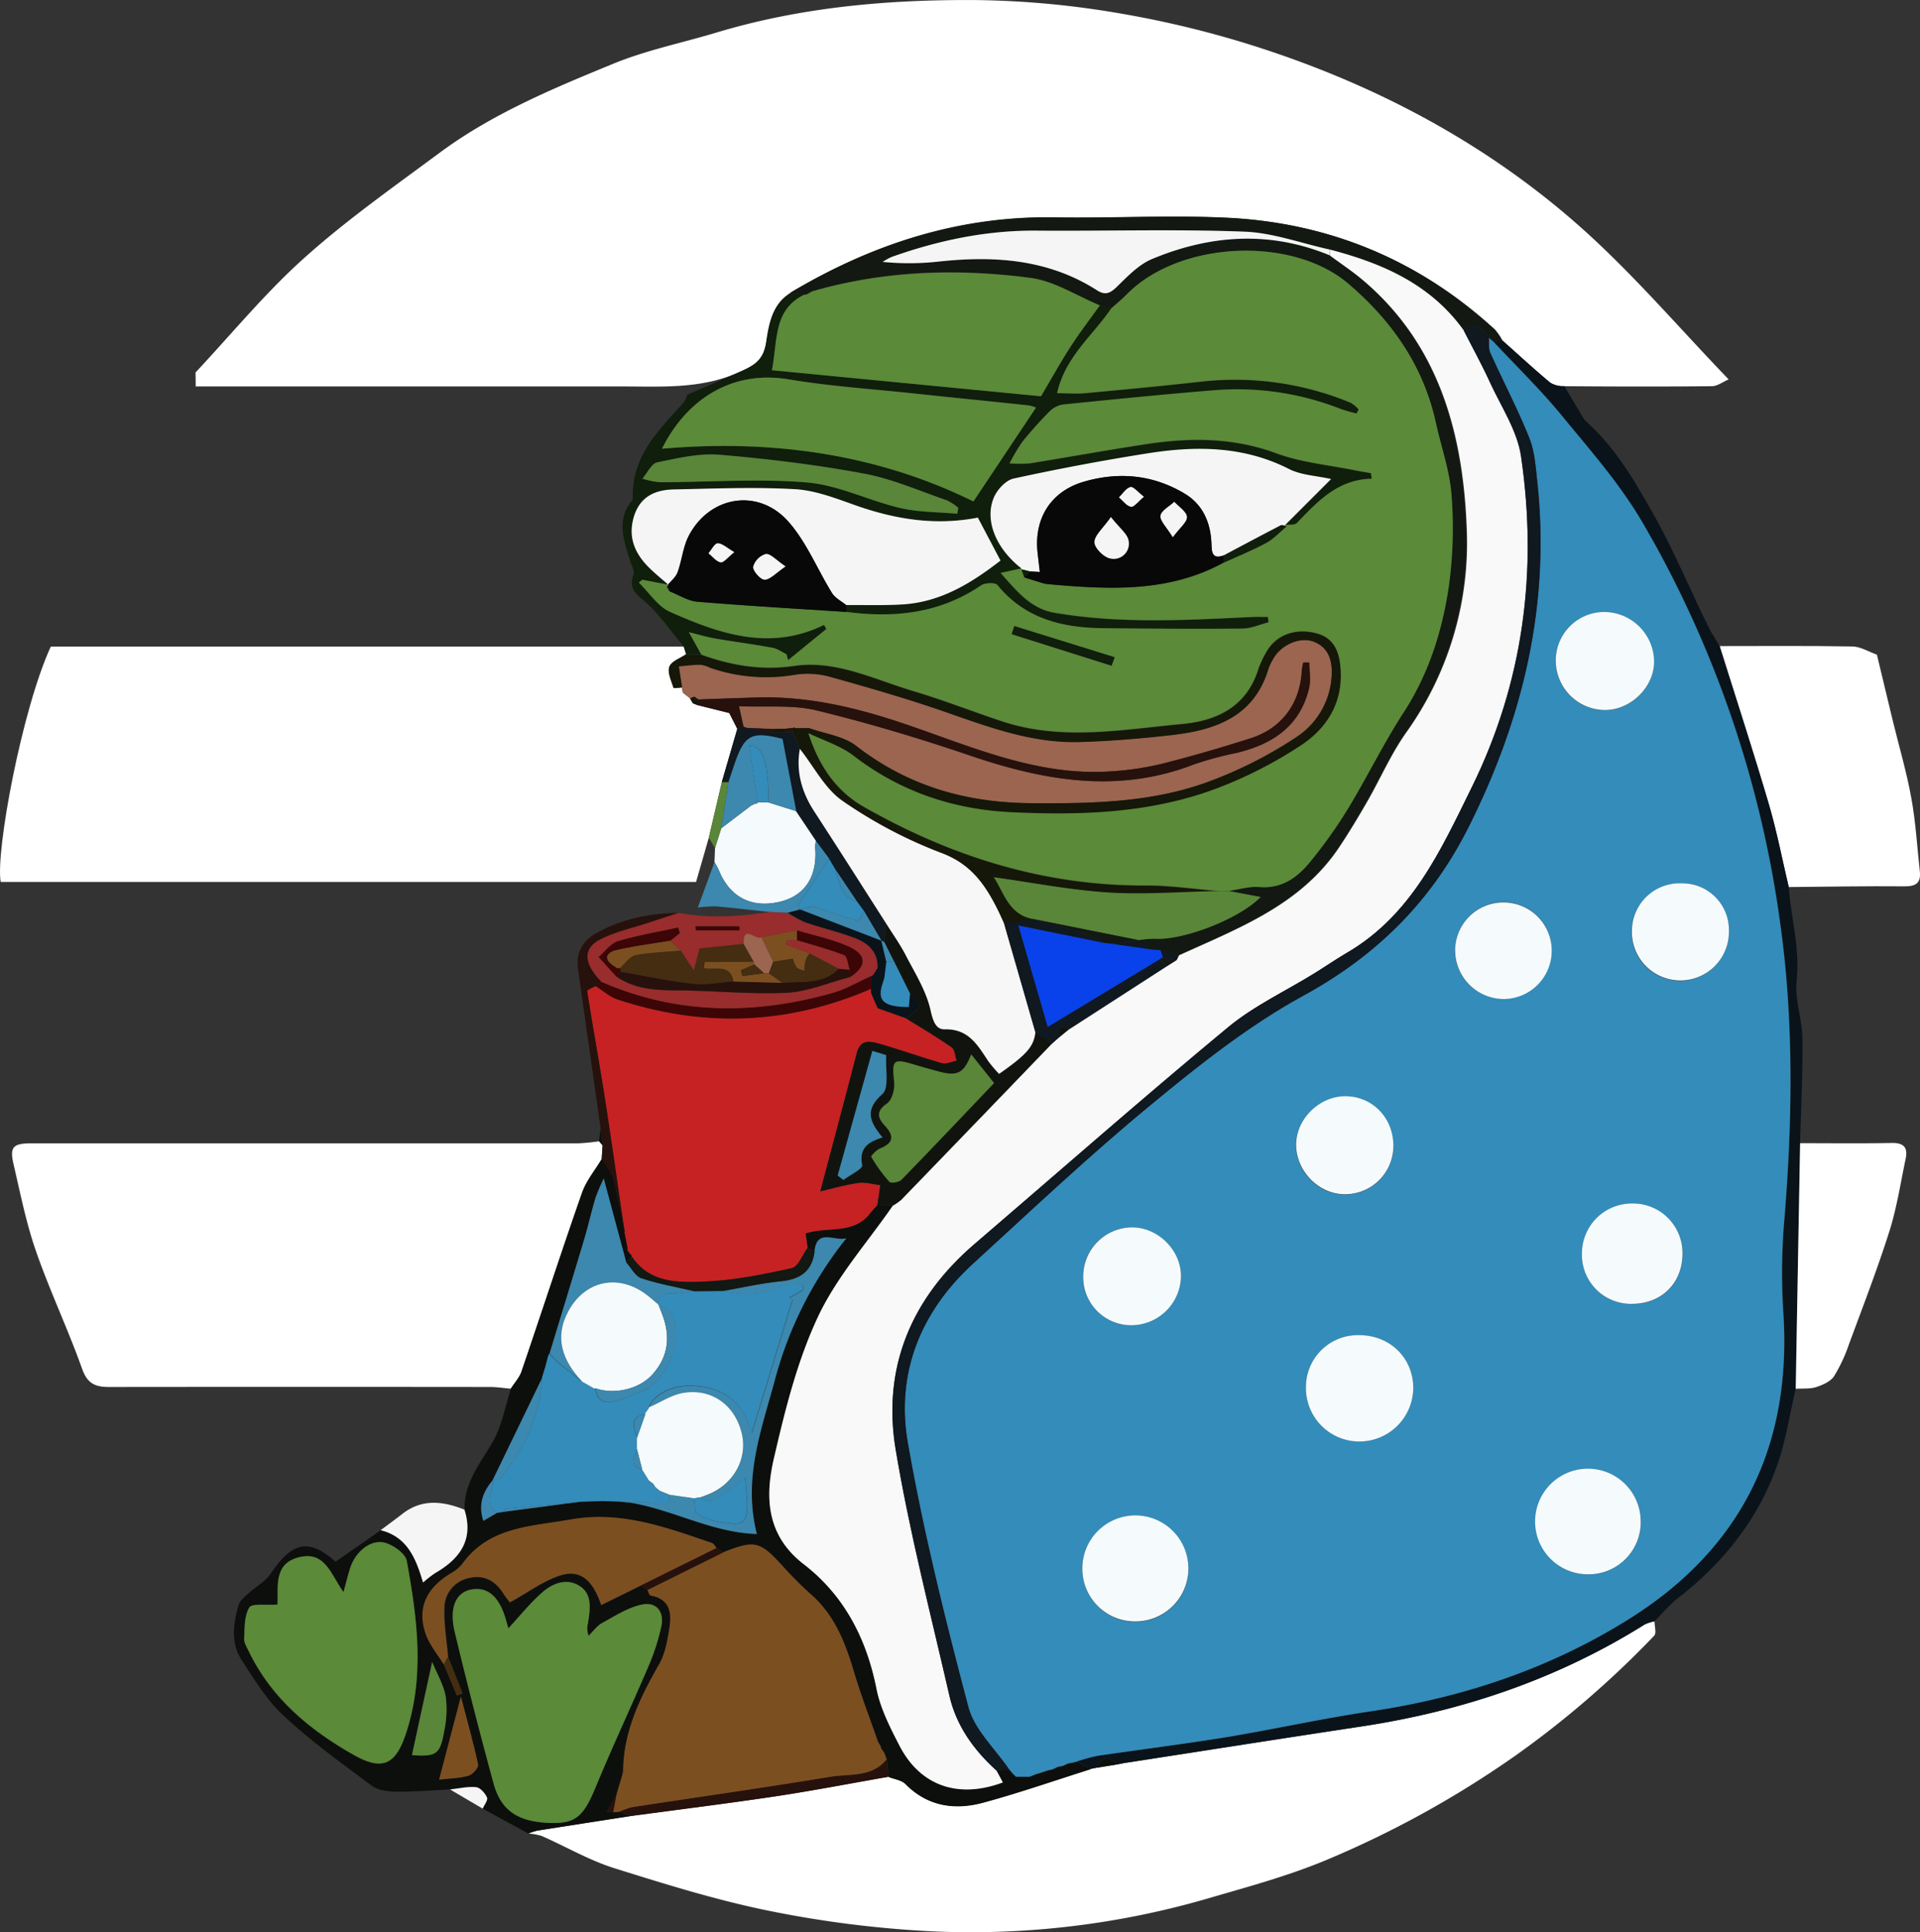<svg id="Camada_1" data-name="Camada 1" xmlns="http://www.w3.org/2000/svg" viewBox="0 0 543.18 546.74"><rect x="0" y="0" width="543.18" height="546.74" fill="#333333" stroke="none"/><defs><style>.cls-1{fill:#fff;}.cls-2{fill:#0d0f0c;}.cls-3{fill:#101e0c;}.cls-4{fill:#0a131a;}.cls-5{fill:#992c2c;}.cls-6{fill:#f5fbfc;}.cls-7{fill:#f5f5f5;}.cls-8{fill:#27110c;}.cls-9{fill:#3c88af;}.cls-10{fill:#598638;}.cls-11{fill:#131812;}.cls-12{fill:#9b6550;}.cls-13{fill:#151709;}.cls-14{fill:#101820;}.cls-15{fill:#338cba;}.cls-16{fill:#f9f9f9;}.cls-17{fill:#c62223;}.cls-18{fill:#7c4f21;}.cls-19{fill:#5b8a38;}.cls-20{fill:#11140e;}.cls-21{fill:#442d10;}.cls-22{fill:#070807;}.cls-23{fill:#3d0505;}.cls-24{fill:#0942ea;}.cls-25{fill:#f7f7f7;}</style></defs><g id="_6JzA7m.tif" data-name="6JzA7m.tif"><path class="cls-1" d="M380.93,238.78c10.18-10.86,19.68-22.48,30.72-32.37,12-10.77,25.31-20.14,38.3-29.77,14.95-11.08,32.08-18.2,49.12-25.2,9.38-3.86,19.51-5.91,29.27-8.85,24-7.22,48.76-9.37,73.63-9.18a255.53,255.53,0,0,1,40.92,3.85,282.25,282.25,0,0,1,40,9.93c33.07,10.84,63.46,27.1,89.53,50.17,15.07,13.34,28.23,28.85,42.24,43.38-1.58.67-3.17,1.91-4.76,1.92-13.92.15-27.85.11-41.77,0a6.85,6.85,0,0,1-4-1c-4.6-3.84-9-7.92-13.49-11.91a15.52,15.52,0,0,0-2.09-3.11c-21.51-19.72-47-30.26-76-31.61-16.1-.75-32.27.18-48.41-.09-27.19-.46-51.85,7.61-74.93,21.4-5.11,3.18-6,8.77-6.79,13.82-.8,5.32-3.46,6.71-8.07,8.71-10.71,4.64-21.65,3.86-32.67,3.87q-57.67,0-115.35,0h-5.35Z" transform="translate(-325.61 -133.39)"/><path class="cls-1" d="M526.14,370.42c-1.19,4.12-2.37,8.24-3.61,12.52H325.81c-1.52-8.43,6-48.87,14.17-66.6H519.07c.22.71.44,1.41.65,2.12-1.66,1.15-4.16,2-4.74,3.53s.56,4,1.16,5.93c.07.2,1.59,0,2.43-.07l.19,1.5,2.06,1.58v0l.81,1.43,1.3.52,9,2.24,2.26,4.46-4.35,15Q528,362.53,526.14,370.42Z" transform="translate(-325.61 -133.39)"/><path class="cls-1" d="M470.1,526.32c-2-.17-3.93-.48-5.9-.48q-53.88-.06-107.76,0c-3.88,0-6.09-.94-7.58-5.09-4-11.23-9.15-22.07-13.07-33.34-2.77-7.94-4.41-16.29-6.33-24.52-1.17-5-.19-6,5.14-6q77.32,0,154.66,0a57.72,57.72,0,0,0,5.84-.58l1,1.18c-.09,1.29-.17,2.57-.26,3.86-1.89,3.18-4.38,6.15-5.58,9.57-5.88,16.8-11.37,33.72-17.12,50.56C472.52,523.22,471.12,524.71,470.1,526.32Z" transform="translate(-325.61 -133.39)"/><path class="cls-1" d="M793.68,592.13c0,1.39.6,3.36-.09,4.08a271.84,271.84,0,0,1-39.87,34.36,283.21,283.21,0,0,1-52.27,28.85c-10.69,4.53-22,7.62-33.21,10.87a239.83,239.83,0,0,1-79.14,9.56A307.92,307.92,0,0,1,544,674.22c-15.08-3-29.89-7.62-44.6-12.23-7.1-2.23-13.68-6.1-20.54-9.12a16.08,16.08,0,0,0-3.79-.68,16.28,16.28,0,0,1,2.5-.83q13.23-2.1,26.48-4.13c13.58-1.83,27.19-3.5,40.74-5.54,10.75-1.62,21.44-3.69,32.15-5.56,1.61.65,3.63.88,4.76,2,6.31,6.36,14,7.44,22,5.26,10.26-2.79,20.32-6.3,30.47-9.5l1.66-.33,6.17-1,1.82-.36,1-.14c21.94-3.39,43.88-6.84,65.83-10.16,28.65-4.33,55.56-13.42,80.21-28.86A11.85,11.85,0,0,1,793.68,592.13Z" transform="translate(-325.61 -133.39)"/><path class="cls-2" d="M504.08,647.23q-13.24,2.06-26.48,4.13a16.28,16.28,0,0,0-2.5.83l-12.94-7.05c.47-1.06,1.55-2.42,1.23-3.15-.55-1.23-1.92-2.8-3.07-2.92-2.42-.24-4.92.38-7.39.64-5,.24-10.08.68-15.12.62-2.36,0-5.21-.34-7-1.67-8.49-6.29-17.12-12.53-24.85-19.7-4.84-4.49-8.49-10.41-12.1-16.05-3-4.76-2.27-10.22-.73-15.4.37-1.25,1.69-2.29,2.73-3.25,2.08-1.91,4.8-3.34,6.31-5.59,6.19-9.22,10.94-10,18.36-3.39l12.8-8.92c7.52,1.87,10,8,12,14.81a31.26,31.26,0,0,1,3.45-2.69c7-4.05,10.95-9.45,8.26-17.94-.22-7.63,4.47-13.09,8-19.25,2.56-4.5,3.48-9.94,5.13-15,1-1.61,2.42-3.1,3-4.87,5.75-16.84,11.24-33.76,17.12-50.56,1.2-3.42,3.69-6.39,5.58-9.57,1.08,1.81,2.62,3.49,3.16,5.45,1.34,4.8,2.22,9.72,3.29,14.59a.6.6,0,0,1,0,.63l.84,4.44a1.89,1.89,0,0,1,0,.75l1,1.24a.38.38,0,0,1,.18.51l-1.6,1.65-6.37-23.73a56.28,56.28,0,0,0-2.35,5.54c-1.13,3.82-2,7.72-3.14,11.54-3.23,10.81-6.54,21.59-9.82,32.38l0,0-.34.82L480,520l-1,3.27.06-.08-14,29H465c-2.64,3.23-4.19,6.69-2.65,11.53l3.83-2.25,1.95-.31L490,558.25l6.1-.19,4.9.16,2,.21c12.45,1.79,23.78,8.63,36.69,9-4.06-16,1.52-30,5.27-44.21a108.75,108.75,0,0,1,20.09-39.51c-3.31.92-8.4-2.89-9,3.72l-1.92-1c-.18-1.26-.35-2.52-.57-4.06,6.16-2.07,13.83.47,18.44-5.95l1.89-2.12h0l4.31.19c-7.21,10.45-15.93,20.21-21.23,31.55-5.84,12.49-9.25,26.27-12.38,39.8-2.56,11-2.23,21.87,8.42,30.1,11.44,8.84,17.8,21,20.62,35.33,1.11,5.57,3.86,10.94,6.51,16.07,5.87,11.34,16.64,15.07,29.23,10.37-.61-1.15-1.21-2.26-1.81-3.37l3.62-.23.83,1,1.12,1.07,3.82,0,2.08-.83.14,0,2.81-.93,1.51-.36,1.45-.68,1.46-.3,1.58-.72.17,0a6.08,6.08,0,0,0,.95-.16l1.23-.33,3.94,2.1c-10.15,3.2-20.21,6.71-30.47,9.5-8.06,2.18-15.71,1.1-22-5.26-1.13-1.14-3.15-1.37-4.76-2-.18-1.65-.35-3.29-.53-4.93-.2-.57-.4-1.13-.61-1.7l-.87-1.28a.94.94,0,0,1-.17-.65l-.81-1.34c-2.33-6.71-4.89-13.35-6.91-20.14-2.41-8.07-5.41-15.65-11.9-21.43a106.47,106.47,0,0,1-8.1-8.08c-6.47-7.12-7.84-7.5-16.72-4l-2-1.18c-.43-.5-.76-1.26-1.28-1.44-13-4.42-25.79-9.23-40.13-6.65-11.18,2-22.85,2-30.47,12.45a10.08,10.08,0,0,1-3,2.58c-6.8,4-10.11,9.6-7.41,17.39,1.06,3.08,3.35,5.73,5.08,8.57l3.68,8.8,1.63-.59-4.08-10.31c-.39-4.61-1.2-9.23-1.05-13.83a8.65,8.65,0,0,1,7.11-8.55c4.22-.95,7.39.91,9.64,4.51a28.36,28.36,0,0,0,1.79,2.41c5.09-2.79,9.45-6.11,14.37-7.66,6.56-2.06,9.63,3,11.47,8.42L506.94,582l1.83,1.29c.3.56.52,1.53.9,1.6,5.29.91,6,4.71,5.36,8.93-.56,3.55-1.17,7.35-2.89,10.4-5.34,9.41-10.06,18.91-10.23,30-.1.09-.3.19-.3.27a3.55,3.55,0,0,0,.19.71c-.59,2-1.19,4-1.78,6q-1.39,2.43-2.77,4.86l1.82.12,1.77-.14Zm-34.66-53.09c0-.1-.3-1.13-.58-2.15-1.86-6.8-5.19-9.76-9.94-8.85-4.29.83-6.27,5.16-4.63,12q5.16,21.52,11,42.9c2.12,7.78,7.1,10.91,16.2,11.14,7.09.19,9.3-2,12.68-10.15,4.81-11.63,10.17-23,15.12-34.62a60.69,60.69,0,0,0,3.45-10.86c.89-4.06-1.29-7-5.36-6.19s-7.67,3.21-11.34,5.21c-1.5.81-2.58,2.38-3.86,3.61a5.54,5.54,0,0,1-.19-3.5c.55-3.79,1.51-8-2.27-10.49s-7.65-.89-10.6,1.69C475.54,587,472.59,590.73,469.42,594.14Zm-65.3-6.74c-3.33.26-7.19-.4-8,.84-1.46,2.36-1.32,5.81-1.48,8.82-.06,1.21.79,2.51,1.36,3.71,6.41,13.25,17.17,22.16,29.65,29.22,7.87,4.44,11.72,3,14.65-5.69,5.52-16.31,3.33-32.82.35-49.19-.36-2-3.49-4.26-5.8-5.05-4.08-1.39-8.74,2.24-10.27,7.2-.59,1.91-1.07,3.84-1.84,6.67-3.55-5.11-5.15-11.4-12-10C402.84,575.45,404.37,582.32,404.12,587.4Zm38,42.56c6.85.54,8-.12,9.12-6.74a28.57,28.57,0,0,0,.44-9.82c-.61-3.37-2.48-6.5-3.83-9.81C445.85,612.9,444,621.31,442.15,630Zm7.7,7c2.82-.33,5.66-.36,8.31-1.1,1.16-.32,2.89-2.28,2.71-3.14-1.28-6.07-3-12-4.86-19.24C453.77,622,451.87,629.21,449.85,636.92Z" transform="translate(-325.61 -133.39)"/><path class="cls-1" d="M856.6,318.63c1.47,6.14,2.94,12.3,4.43,18.44,1.8,7.43,4,14.79,5.33,22.29,1.24,6.77,1.61,13.7,2.38,20.56.36,3.22-1,4.28-4.28,4.26-10.93-.1-21.87.11-32.8.2-1.86-7.84-3.38-15.78-5.65-23.5-4.37-14.84-9.17-29.55-13.91-44.68,12.46,0,25-.12,37.6.11C852,316.35,854.3,317.82,856.6,318.63Z" transform="translate(-325.61 -133.39)"/><path class="cls-3" d="M534.3,238.86c4.61-2,7.27-3.39,8.07-8.71.76-5.05,1.68-10.64,6.79-13.82l3.94.46c-8.71,4.24-7.48,12.61-9.12,21.36l76.14,7.36c3.15-5.32,5.59-9.75,8.34-14,2.6-4,5.52-7.83,8.31-11.73l3.22,1c-5.2,7.66-13,13.69-15.26,23.92,3,0,5.47.19,7.9,0,11-1,22.1-2.07,33.13-3.3a85.45,85.45,0,0,1,42,6,9.56,9.56,0,0,1,2.27,1.9l-.57,1.14a43.35,43.35,0,0,1-4.4-1.23,80,80,0,0,0-35.68-5.33c-14.36,1.17-28.71,2.6-43.05,4.06a6.93,6.93,0,0,0-3.81,2,112.3,112.3,0,0,0-7.64,8.53,53.26,53.26,0,0,0-3.63,6.12,44.15,44.15,0,0,0,5.68,0c11-1.78,21.9-3.76,32.89-5.44,12.43-1.89,24.63-1.95,36.82,2.56,7.17,2.66,15.07,3.34,22.65,4.9,1.4.28,2.8.5,4.2.75l.22,1.57c-9.62.19-15.33,6.45-21.2,12.55-.62.64-2.16.39-3.28.55l13-13c-4.23-1-8.48-1.09-11.9-2.84-13-6.6-26.57-6.59-40.36-4.37q-18.87,3-37.57,7.08c-2.19.47-4.63,3.13-5.57,5.36-2.74,6.48.67,14.51,7.8,20.06l-5.93,1.3c4.4,4.91,8.37,10.05,15.14,11.23C642.48,310,661.25,308.88,680,308c1.44-.07,2.88,0,4.32,0l.17,1.52c-2.48.62-5,1.75-7.43,1.77-13.14.12-26.28,0-39.42-.11-11.53-.12-22.07-2.68-29.86-12.22-.62-.77-3.51-.65-4.63.11-11.71,8-24.63,9.3-38.2,7.48l0-1.94c5.31,0,10.64.14,15.94-.18,10.71-.65,19.37-5.93,27.73-12.41l-6.37-12.14c-12,2.33-23.31.49-34.5-3.44-5.6-2-11.4-4.27-17.21-4.6-11.41-.66-22.89-.17-34.34.07-5.12.11-9.36,1.9-11.17,7.42-1.88,5.79,0,10.43,4,14.49,1.78,1.8,3.78,3.39,5.67,5.07l-7.36-1.42-1,.8c2.92,2.83,5.36,6.75,8.85,8.3,13.94,6.2,28.24,11.18,43.53,3.69l.69,1.13-10.83,8.83c-.15-.56-.31-1.12-.46-1.68-1.34-.63-2.62-1.58-4-1.83-5.37-1-10.79-1.69-16.17-2.61-2.21-.38-4.37-1-7.46-1.8C522,315,523,316.82,524,318.62l-4.31-.16c-.21-.71-.43-1.41-.65-2.12-3.23-3.91-6.19-8.08-9.77-11.64-2.55-2.53-6.21-4-4.44-8.72.38-1-.53-2.52-.91-3.77-1.77-5.85-4.13-11.71.61-17.33a.74.74,0,0,0,.12-.47c-.42-11.87,7.33-19.37,14.47-27.21a9.64,9.64,0,0,0,.91-2.1m98.65,3.62a9.1,9.1,0,0,0-2.17-.63c-11-1.18-22.11-2.28-33.16-3.45-11.53-1.23-23.14-2-34.55-3.9-16.31-2.75-29.09,5.81-35.93,19.62,31-2.72,60.9,1.49,88.11,14.92Zm-22.29,30,.31-1.68a14.7,14.7,0,0,0-3.18-2.1c-7.79-2.67-15.46-6.09-23.49-7.58-13.48-2.51-27.16-4.18-40.82-5.33-5.82-.49-11.89.94-17.7,2.15-1.64.35-2.8,3-4.18,4.61a24.23,24.23,0,0,0,4.94,1c13.9,0,27.88-1.09,41.67.08,8.88.76,17.41,5.12,26.25,7.2C585.46,278.34,591,278.26,596.42,278.76Z" transform="translate(-325.61 -133.39)"/><path class="cls-4" d="M812.1,316.2c4.74,15.13,9.54,29.84,13.91,44.68,2.27,7.72,3.79,15.66,5.65,23.5.67,8.83,3.21,17.4,2.23,26.5-.57,5.33,1.57,10.9,1.63,16.38.12,9.86-.4,19.72-.65,29.59q-.61,34.75-1.24,69.51c-1.71,7.23-2.79,14.69-5.26,21.66-5.42,15.34-15.26,27.62-28.1,37.59-2.42,1.88-4.4,4.33-6.59,6.52a11.85,11.85,0,0,0-2.77.91c-24.65,15.44-51.56,24.53-80.21,28.86-22,3.32-43.89,6.77-65.83,10.16l-1,.14-1.82.36c-2.39-1.66-4.69-2.84-6.17,1l-1.66.33-3.94-2.09a47.4,47.4,0,0,1,5.73-1.59c12.32-1.83,24.7-3.35,37-5.37,13.6-2.24,27.09-5.25,40.72-7.29,25.8-3.87,50-12,72.24-25.73,32.26-20,46.64-49.19,44.21-87a173.67,173.67,0,0,1,.2-25.4c2.4-28.6,2.84-57.29-1.21-85.62a307.82,307.82,0,0,0-38.73-112.44c-6.39-10.92-15-20.62-23-30.46-6-7.3-12.82-13.92-19.27-20.84l2.5-.34c4.48,4,8.89,8.07,13.49,11.91a6.85,6.85,0,0,0,4,1" transform="translate(-325.61 -133.39)"/><path class="cls-4" d="M766.91,244.75c1.32,2.1,1.72,3.45,2.63,4.09,11.22,7.82,17.86,19.35,24.27,30.82,5.83,10.43,10.31,21.62,15.75,32.3" transform="translate(-325.61 -133.39)"/><path class="cls-1" d="M833.63,526.36q.61-34.75,1.24-69.51c8.63,0,17.26.11,25.88-.06,3.37-.07,4.65,1.2,4,4.4-1.46,6.88-2.5,13.91-4.62,20.59-3.42,10.79-7.52,21.37-11.45,32a44.34,44.34,0,0,1-4.24,9.06c-1,1.46-3.13,2.39-4.94,3S835.59,526.2,833.63,526.36Z" transform="translate(-325.61 -133.39)"/><path class="cls-5" d="M517.51,391.69c8.64,1.59,17.25,1.06,25.86-.26l5.14.22a32.14,32.14,0,0,0,4.9,2.69c4.67,1.6,9.53,2.72,14.13,4.49,3.69,1.41,6.56,3.92,6.35,8.49l-1.29,2.05a.88.88,0,0,0-.49.22c-3.62,1.62-7.1,3.71-10.87,4.78-22.22,6.3-44.19,6.23-65.67-3.2a1,1,0,0,0-.41-.6l-1.06-1.19c-3.38-4.31-3.23-7.89,1.37-10.23,4.2-2.15,9-3.17,13.5-4.67Zm-2.34,7.89c.92-.71,1.83-1.43,2.74-2.15-.16-.52-.33-1.05-.5-1.57-5.68,1.24-11.44,2.19-17,3.86-2.07.63-3.64,2.93-5.44,4.46l5,5.52c5,3.4,10.54,3.89,16.41,3.91,10.58,0,21.19,1.19,31.73.7,6.06-.29,12-2.91,18-4.48,4.78-3.06,4.78-6.32-.58-8.68-4.58-2-9.61-3-14.44-4.49L541,398.57c-1.52,1-5.24-3.79-5,1.9l-12.47,1.33L521.9,408l-3.74-5.68Zm19.67-3-.09-1.09H522.38l.08,1.09Z" transform="translate(-325.61 -133.39)"/><path class="cls-6" d="M527.74,377.35l.15-4,1.77-5.6,8.46-6.43,1.28-.6a.44.44,0,0,0,.62-.36l3,.08,7.87,2.48,5.57,8.31a9.25,9.25,0,0,0-.23,1.94c.71,8.34-3,13.89-10.42,15.48-7.85,1.69-13.88-1.59-16.89-9.17A18.1,18.1,0,0,0,527.74,377.35Z" transform="translate(-325.61 -133.39)"/><path class="cls-7" d="M457,560.54c2.69,8.49-1.26,13.89-8.26,17.94a31.26,31.26,0,0,0-3.45,2.69c-2-6.79-4.44-12.94-12-14.81,2.07-1.55,4.16-3.06,6.19-4.65C445.09,557.36,451,558.16,457,560.54Z" transform="translate(-325.61 -133.39)"/><path class="cls-8" d="M495.16,410.57a1,1,0,0,1,.41.6l-1.46,1.23c-.82.48-2.4,1.08-2.34,1.43,1.54,9.91,3.36,19.79,4.91,29.71,2,12.59,3.73,25.21,5.59,37.82-1.07-4.87-1.95-9.79-3.29-14.59-.54-2-2.08-3.64-3.16-5.45.09-1.29.17-2.57.26-3.86-.19-1.6-.37-3.21-.55-4.81q-3.21-22.56-6.41-45.12c-.63-4.49,1.22-7.83,5-10,7.22-4.09,15.11-5.72,23.35-5.84L509,394.48c-4.52,1.5-9.3,2.52-13.5,4.67-4.6,2.34-4.75,5.92-1.37,10.24C494.45,409.78,494.8,410.18,495.16,410.57Z" transform="translate(-325.61 -133.39)"/><path class="cls-9" d="M527.74,377.35a18.1,18.1,0,0,1,1.16,2.11c3,7.58,9,10.86,16.89,9.17,7.42-1.59,11.13-7.14,10.42-15.48a9.25,9.25,0,0,1,.23-1.94l3.78,5.07c-2.92,4.36-5.86,8.7-8.72,13.09-.18.29.19.93.3,1.41l-3.3.87-5.13-.22c-5.06-.54-10.11-1.12-15.17-1.59a42.09,42.09,0,0,0-5.17.33Z" transform="translate(-325.61 -133.39)"/><path class="cls-7" d="M452.93,639.71c2.47-.26,5-.88,7.39-.64,1.15.12,2.52,1.69,3.07,2.92.32.73-.76,2.09-1.23,3.15Z" transform="translate(-325.61 -133.39)"/><path class="cls-10" d="M529.66,367.74l-1.77,5.59c-.58-1-1.16-1.94-1.75-2.91l3.72-15.79,1.86,0Q530.68,361.2,529.66,367.74Z" transform="translate(-325.61 -133.39)"/><path class="cls-2" d="M495.53,452.65c.18,1.6.36,3.21.55,4.81l-1-1.18Z" transform="translate(-325.61 -133.39)"/><path class="cls-11" d="M750.61,229.74l-2.5.34-.33-.28-1-.86c-1.88-2.39-3.72-4.86-7.1-2.07-9.36-13.06-23-19-37.9-22.87-8.07-1.77-16.09-4.75-24.21-5.06-19.56-.75-39.17-.13-58.76-.29-14.15-.12-27.7,2.72-41,7.42a19,19,0,0,0-2.62,1.42,76.17,76.17,0,0,0,16.06-.11c15.71-1.68,30.88-.63,44.63,8.17,2.28,1.46,3.65.82,5.5-.94,3.1-2.94,6.25-6.33,10-7.92,16.52-6.89,33.38-8.08,50.3-1.05,3.18,2.37,6.52,4.57,9.53,7.14,21.75,18.52,28.25,44,29.2,70.59a92.27,92.27,0,0,1-17.16,57.29c-4.28,6.06-7.27,13-11,19.49-2.56,4.45-5.21,8.87-8.07,13.13-10.94,16.25-28.47,22.75-45.22,30.4l-5.16-1.44-2.05-.14-4-2.7a29.69,29.69,0,0,1,4.39-.38c8.15.53,24-5.69,30-11.82l-9-1.7c2.92-.4,5.88-1.33,8.75-1.1,6.43.53,10.82-2.79,14.43-7.24a134.14,134.14,0,0,0,10.65-15c5.42-8.93,10-18.4,15.69-27.15,7.06-10.87,10.85-22.85,12.74-35.34a119.79,119.79,0,0,0,.81-26.16c-.48-6.87-2.93-13.6-4.41-20.41-3.51-16.1-12.41-28.84-24.72-39.36-16.07-13.73-48-12.1-62.78,3-1.39,1.42-2.94,2.67-4.42,4l-3.22-1c-6.54-2.69-12.88-6.89-19.66-7.77-20.71-2.71-41.45-2.06-61.74,3.83l-1.33.75a2.32,2.32,0,0,1-.94.19l-3.94-.46c23.08-13.79,47.74-21.86,74.93-21.4,16.14.27,32.31-.66,48.41.09,29,1.35,54.51,11.89,76,31.61A15.52,15.52,0,0,1,750.61,229.74Z" transform="translate(-325.61 -133.39)"/><path class="cls-12" d="M518.76,329.35c-.07-.5-.13-1-.19-1.5l-.93-6c2.05-.17,4.09-.46,6.13-.46a9.34,9.34,0,0,1,2.84.89,48.41,48.41,0,0,0,23.56,2,23.65,23.65,0,0,1,9.81.4c11.34,3.16,22.68,6.43,33.79,10.32,12,4.19,23.87,8.52,36.71,8.27,8.95-.18,17.92-.94,26.82-2,12.26-1.41,23.12-5.23,27.17-18.74a14.49,14.49,0,0,1,1.28-2.7c2.16-3.95,7.47-6.39,11.39-5,4.25,1.55,5.38,5.21,5.23,9.27a22.16,22.16,0,0,1-10.13,17.9A121.26,121.26,0,0,1,668,354.41c-16.27,6.12-33.41,6.38-50.63,6.26-18.42-.13-34.87-4.83-49.56-16.24-3.57-2.77-8.8-3.4-13.26-5l-4,0a.34.34,0,0,0-.52-.08l-2,.22-4,.08-7.13-.32L536,339c-.35-1.55-.69-3.1-1.29-5.79,7.88.34,15.22-.45,22,1.2,14.63,3.56,29.12,7.91,43.38,12.76,20.92,7.12,41.74,10.84,63.23,2.55a93.69,93.69,0,0,1,12-3.26c10.2-2.41,18.07-7.48,20.67-18.32.56-2.3.08-4.85.08-7.29h-1.71a17.15,17.15,0,0,0-.41,2.21c-.48,9.27-5.6,16.38-14.44,19.21-8.38,2.68-16.85,5.15-25.38,7.29a82.34,82.34,0,0,1-14.18,2.08c-20.76,1.45-39.42-7-58.33-13.41-13.89-4.71-27.7-8-42.35-7.48q-7.92.25-15.85.55l-.14,0L522,330.5l-1.23.47v0Z" transform="translate(-325.61 -133.39)"/><path class="cls-13" d="M554.53,339.41c4.46,1.62,9.69,2.25,13.26,5,14.69,11.41,31.14,16.11,49.56,16.24,17.22.12,34.36-.14,50.63-6.26a121.26,121.26,0,0,0,24.26-12.29,22.16,22.16,0,0,0,10.13-17.9c.15-4.06-1-7.72-5.23-9.27-3.92-1.42-9.23,1-11.39,5a14.49,14.49,0,0,0-1.28,2.7c-4.05,13.51-14.91,17.33-27.17,18.74-8.9,1-17.87,1.78-26.82,2-12.84.25-24.75-4.08-36.71-8.27-11.11-3.89-22.45-7.16-33.79-10.32a23.65,23.65,0,0,0-9.81-.4,48.41,48.41,0,0,1-23.56-2,9.34,9.34,0,0,0-2.84-.89c-2,0-4.08.29-6.13.46l.93,6c-.84,0-2.36.27-2.43.07-.6-2-1.77-4.3-1.16-5.93s3.08-2.38,4.74-3.53l4.31.16c8.53,3.07,17,4.53,26.33,3.18,11.89-1.72,22.74,3.9,33.82,7.18,8.43,2.51,16.63,5.76,25,8.52,16.86,5.58,33.94,2.3,50.88.74,9.82-.9,18.3-4.92,21.57-15.59a27,27,0,0,1,2.1-4.5c2.65-5,8.33-7.31,14.62-5.49,4.89,1.42,6.24,5.43,6.55,10.09.64,9.48-3.89,16.7-11.19,21.53a120.77,120.77,0,0,1-23.87,12.21c-18.69,7-38.36,7.67-58.05,6.73-16.45-.79-31.46-5.82-44.71-16-3.7-2.85-8.47-4.28-12.75-6.37,3,9.34,7.88,16.39,15.72,20.85,24.71,14.06,51,22.34,79.73,22.23,6.91,0,13.81,1,20.72,1.59-10.38.19-20.79,1-31.12.37-10.94-.7-21.8-2.84-32.55-4.33,2.87,4.34,4.22,10.69,11.25,11.84l-8.38,1.25c-.55-1.19-1.07-2.39-1.65-3.56-3.56-7.17-7.58-13.16-16-16.31A130.74,130.74,0,0,1,564,360c-5-3.45-8.13-9.72-12.1-14.73l-2-4.68c0-.42.05-.83.08-1.24a.35.35,0,0,1,.53.08Z" transform="translate(-325.61 -133.39)"/><path class="cls-8" d="M523.35,331.3q7.93-.29,15.85-.55c14.65-.48,28.46,2.77,42.35,7.48,18.91,6.41,37.57,14.86,58.33,13.41a82.34,82.34,0,0,0,14.18-2.08c8.53-2.14,17-4.61,25.38-7.29,8.84-2.83,14-9.94,14.44-19.21a17.15,17.15,0,0,1,.41-2.21H696c0,2.44.48,5-.08,7.29-2.6,10.84-10.47,15.91-20.67,18.32a93.69,93.69,0,0,0-12,3.26c-21.49,8.29-42.31,4.57-63.23-2.55-14.26-4.85-28.75-9.2-43.38-12.76-6.75-1.65-14.09-.86-22-1.2.6,2.69.94,4.24,1.28,5.79l-1.74.61-2.26-4.46-9-2.24C523.06,332.38,523.21,331.84,523.35,331.3Z" transform="translate(-325.61 -133.39)"/><path class="cls-14" d="M534.2,339.62l1.74-.61.94.34,7.11,1.22,4,0,1.85.06q1,2.34,2.05,4.68c-1.14,6.51.57,12.31,4.13,17.78,6.82,10.48,13.52,21,20.26,31.58l-.54,5.27c-.29-.14-.57-.29-.85-.45l.06.08-4.91-8.32-2-2.74-6.05-9h0l-1.87-3.12.06-.1-3.78-5.07-5.57-8.31c-1.27-6.72-2.55-13.43-3.87-20.44-8.85-2.23-10.78-1.24-13.71,7.49q-.79,2.35-1.57,4.71l-1.86,0Q532,347.13,534.2,339.62Z" transform="translate(-325.61 -133.39)"/><path class="cls-13" d="M518.76,329.35l2,1.58Z" transform="translate(-325.61 -133.39)"/><path class="cls-13" d="M520.81,331l1.23-.47v1.1a4.07,4.07,0,0,0-.42.8Z" transform="translate(-325.61 -133.39)"/><path class="cls-13" d="M523.35,331.3c-.14.54-.29,1.08-.43,1.62l-1.3-.52a4.07,4.07,0,0,1,.42-.8l1.17-.27Z" transform="translate(-325.61 -133.39)"/><path class="cls-8" d="M576.44,631.2c.18,1.64.35,3.28.53,4.93-10.71,1.87-21.4,3.94-32.15,5.56-13.55,2-27.16,3.71-40.74,5.54L500.84,646a21,21,0,0,1,3.71-1.31c18.63-2.86,37.3-5.48,55.89-8.57C565.92,635.24,572.23,636.42,576.44,631.2Z" transform="translate(-325.61 -133.39)"/><path class="cls-2" d="M635.88,633.58c1.48-3.86,3.78-2.68,6.17-1Z" transform="translate(-325.61 -133.39)"/><path class="cls-2" d="M643.87,632.2l1-.14Z" transform="translate(-325.61 -133.39)"/><path class="cls-15" d="M747.78,229.8l.33.28c6.45,6.92,13.27,13.54,19.27,20.84,8.08,9.84,16.66,19.54,23,30.46a307.82,307.82,0,0,1,38.73,112.44c4.05,28.33,3.61,57,1.21,85.62a173.67,173.67,0,0,0-.2,25.4c2.43,37.81-11.95,67-44.21,87-22.19,13.77-46.44,21.86-72.24,25.73-13.63,2-27.12,5-40.72,7.29-12.29,2-24.67,3.54-37,5.37a47.4,47.4,0,0,0-5.73,1.59l-1.23.32-.95.16-.17,0-1.58.72-1.46.3-1.45.68-1.51.36-2.81.93-.14,0-2.08.83-3.82,0L612,635.09l-.83-1c-4-5.86-9.85-11.22-11.57-17.68-6.54-24.71-12.74-49.59-17.13-74.75C579,522,586,504.58,600.87,490.94c16.55-15.15,32.88-30.58,50.17-44.84,13.67-11.27,27.81-22.51,43.27-31,20.87-11.4,36.28-26.74,46.86-47.86,15.49-30.93,23.11-63.24,19.33-97.87-.45-4.09-.73-8.4-2.25-12.14-3.3-8.15-7.41-16-11-24-.56-1.24-.31-2.85-.43-4.28ZM725.44,526c-.11-8.5-6.75-14.83-15.49-14.78A14.69,14.69,0,0,0,695.06,526a15.11,15.11,0,0,0,15.17,15.23A15.27,15.27,0,0,0,725.44,526Zm-93.63,51.23a15,15,0,1,0,14.85-14.93A15,15,0,0,0,631.81,577.18Zm158-13.22a14.89,14.89,0,1,0-14.89,14.84A14.74,14.74,0,0,0,789.78,564Zm-2.35-61.65c8.26,0,14.15-5.89,14.17-14.13a14,14,0,0,0-14.19-14.26,14.12,14.12,0,0,0-14.26,14.27A13.87,13.87,0,0,0,787.43,502.31Zm-127.71-7.79c.08-7.18-6.25-13.66-13.56-13.89A13.92,13.92,0,0,0,632,494.32a13.6,13.6,0,0,0,13.67,14A14.09,14.09,0,0,0,659.72,494.52Zm106-174a14,14,0,0,0,14.07,13.79c7.29-.14,13.72-6.6,13.71-13.75a14.21,14.21,0,0,0-14-14A13.73,13.73,0,0,0,765.75,320.48Zm-46,137.23c.06-8-5.87-14.12-13.6-14.14-7.29,0-13.82,6.36-13.91,13.57-.09,7.55,6.43,14.22,13.85,14.17A13.68,13.68,0,0,0,719.8,457.71Zm81.39-74.38a13.49,13.49,0,0,0-13.9,13.27,13.72,13.72,0,1,0,27.43.29A13.18,13.18,0,0,0,801.19,383.33Zm-63.92,18.81A13.68,13.68,0,1,0,751,388.62,13.79,13.79,0,0,0,737.27,402.14Z" transform="translate(-325.61 -133.39)"/><path class="cls-16" d="M701.81,204c14.89,3.87,28.54,9.81,37.9,22.87,2.48,4.88,5.13,9.69,7.41,14.66,3.18,6.92,7.76,13.72,8.82,21,4.75,32.52.66,64-14,93.74-8.76,17.8-17,36-35.16,46.65-3.15,1.84-6.16,3.92-9.26,5.84-8.2,5.07-17.14,9.23-24.49,15.31-24.19,20.05-47.79,40.81-71.64,61.26-18,15.4-26.23,35.07-22.37,58.24,3.9,23.4,9.89,46.45,15.18,69.61,1.95,8.5,6.88,15.37,13.31,21.18.6,1.11,1.2,2.22,1.81,3.37-12.59,4.7-23.36,1-29.23-10.37-2.65-5.13-5.4-10.5-6.51-16.07C570.76,597,564.4,584.79,553,576c-10.65-8.23-11-19.07-8.42-30.1,3.13-13.53,6.54-27.31,12.38-39.8,5.3-11.34,14-21.1,21.23-31.55a14.73,14.73,0,0,0,2.36-1.63q21.29-22,42.53-44.09l2-1.77,2.93-2.38,27.59-17.8,2.73-1.71.22-.21.59-1.24h0c16.75-7.65,34.28-14.15,45.22-30.4,2.86-4.26,5.51-8.68,8.07-13.13,3.72-6.47,6.71-13.43,11-19.49a92.27,92.27,0,0,0,17.16-57.29c-.95-26.58-7.45-52.07-29.2-70.59-3-2.57-6.35-4.77-9.53-7.14Z" transform="translate(-325.61 -133.39)"/><path class="cls-17" d="M502.27,481.36c-1.86-12.61-3.62-25.23-5.59-37.82-1.55-9.92-3.37-19.8-4.91-29.71-.06-.35,1.52-.95,2.34-1.43,2.06,1.29,4,3.06,6.21,3.8,24.25,8,48.17,7.15,71.68-3,0,.45.07.91.11,1.36l1.8,4.14,8,2.84c4.34,2.71,8.76,5.29,12.94,8.22.9.63,1,2.49,1.4,3.78-1.38.26-2.92,1-4.13.7-5.86-1.66-11.6-3.74-17.45-5.42-2.67-.76-5.62-1.6-6.7,2.61-3.25,12.64-6.64,25.24-10.3,39.06,3.77-.86,7.27-1.9,10.85-2.38,2-.27,4.08.4,6.13.64l-.82,5.58h0l-1.9,2.12c-4.61,6.42-12.28,3.88-18.44,5.95.22,1.54.39,2.8.57,4.06-1.49,2-2.67,5.37-4.51,5.78-8.17,1.8-16.49,3.47-24.82,3.8-7.38.3-15.42.42-20.43-7.08a.38.38,0,0,0-.18-.51l-1-1.24a2,2,0,0,0,0-.76l-.84-4.43A.6.6,0,0,0,502.27,481.36Z" transform="translate(-325.61 -133.39)"/><path class="cls-18" d="M576.44,631.2c-4.21,5.22-10.52,4-16,4.94-18.59,3.09-37.26,5.71-55.89,8.57a21,21,0,0,0-3.71,1.31l-1.77.14c.32-1.66.63-3.32.95-5,.59-2,1.19-4,1.78-6,0-.32.08-.65.11-1,.17-11.12,4.89-20.62,10.23-30,1.72-3,2.33-6.85,2.89-10.4.67-4.22-.07-8-5.36-8.93-.38-.07-.6-1-.89-1.6l21.57-10.69c8.88-3.48,10.25-3.1,16.72,4a106.47,106.47,0,0,0,8.1,8.08c6.49,5.78,9.49,13.36,11.9,21.43,2,6.79,4.58,13.43,6.91,20.14l.81,1.34a.94.94,0,0,0,.17.65l.87,1.28C576,630.07,576.24,630.63,576.44,631.2Z" transform="translate(-325.61 -133.39)"/><path class="cls-19" d="M469.42,594.14c3.17-3.41,6.12-7.16,9.66-10.24,2.95-2.58,7-4.07,10.6-1.69s2.82,6.7,2.27,10.49a5.54,5.54,0,0,0,.19,3.5c1.28-1.23,2.36-2.8,3.86-3.61,3.67-2,7.36-4.43,11.34-5.21s6.25,2.13,5.36,6.19a60.69,60.69,0,0,1-3.45,10.86c-4.95,11.58-10.31,23-15.12,34.62-3.38,8.2-5.59,10.34-12.68,10.15-9.1-.23-14.08-3.36-16.2-11.14q-5.83-21.36-11-42.9c-1.64-6.86.34-11.19,4.63-12,4.75-.91,8.08,2.05,9.94,8.85C469.12,593,469.39,594,469.42,594.14Z" transform="translate(-325.61 -133.39)"/><path class="cls-19" d="M404.12,587.4c.25-5.08-1.28-11.95,6.67-13.52,6.84-1.35,8.44,4.94,12,10,.77-2.83,1.25-4.76,1.84-6.67,1.53-5,6.19-8.59,10.27-7.2,2.31.79,5.44,3,5.8,5.05,3,16.37,5.17,32.88-.35,49.19-2.93,8.64-6.78,10.13-14.65,5.69-12.48-7.06-23.24-16-29.65-29.22-.57-1.2-1.42-2.5-1.36-3.71.16-3,0-6.46,1.48-8.82C396.93,587,400.79,587.66,404.12,587.4Z" transform="translate(-325.61 -133.39)"/><path class="cls-15" d="M468.11,561.16l-1.95.31c-3.75-2.67-.91-6.18-1.18-9.28h-.05c.9-.32,2.14-.36,2.64-1,6.55-8.19,10.74-17.37,11.4-28l-.06.08,1-3.27c.25-1,.5-1.91.74-2.87a1.24,1.24,0,0,0,.34-.82l0,0a22.69,22.69,0,0,0,2.09,2.28c2.31,1.91,4.69,3.74,7,5.61l0,0,3.53,2h.39c.66,4.58,3.67,4.29,6.92,3.26,2.16-.69,4.24-1.59,6.35-2.41,7.31-2.84,12-15.53,8.09-22.32-.61-1.08-2.34-1.51-3.55-2.24v0c0-3.4,2.39-3.09,4.7-3.15,1.82-.05,3.64-.4,5.46-.62l8-.07c5.2,1,10.27,1.6,15.38-1,2.06-1,4.81-.72,7.25-1l.27,1.62-4.06,2.37,1,.38q-5.77,18.9-11.56,37.79c-2.52-8.86-8-13-17-13.38-4.79-.21-10.72,2.22-12.11,6.13a1,1,0,0,1-.22.77l-.82,1.14.1,0c-4.73.88-3.28,3.94-2.39,6.8,0,1.05,0,2.09,0,3.13-.53,2.19-2.48,4.74,1.47,5.78l-.07,0c.65,1,1.3,2.08,1.94,3.12l-.07,0,1.34,1,.66,1,1.19,1,2.77,1.13c.07,2.42-.82,3-3.3,2.45-2.83-.56-5.82-.29-8.74-.39l-2-.21-4.9-.16-6.1.19c-7.19.66-14.39,1.32-21.58,2C468.32,560.29,468.22,560.85,468.11,561.16Z" transform="translate(-325.61 -133.39)"/><path class="cls-14" d="M607.51,634.35c-6.43-5.81-11.36-12.68-13.31-21.18C588.91,590,582.92,567,579,543.56c-3.86-23.17,4.4-42.84,22.37-58.24,23.85-20.45,47.45-41.21,71.64-61.26,7.35-6.08,16.29-10.24,24.49-15.31,3.1-1.92,6.11-4,9.26-5.84,18.2-10.68,26.4-28.85,35.16-46.65,14.66-29.76,18.75-61.22,14-93.74-1.06-7.27-5.64-14.07-8.82-21-2.28-5-4.93-9.78-7.41-14.66,3.38-2.79,5.22-.32,7.1,2.07l0,.07c.12,1.43-.13,3,.43,4.28,3.63,8,7.74,15.83,11,24,1.52,3.74,1.8,8.05,2.25,12.14,3.78,34.63-3.84,66.94-19.33,97.87-10.58,21.12-26,36.46-46.86,47.86-15.46,8.45-29.6,19.69-43.27,31-17.29,14.26-33.62,29.69-50.17,44.84C586,504.58,579,522,582.43,541.69c4.39,25.16,10.59,50,17.13,74.75,1.72,6.46,7.6,11.82,11.57,17.68Z" transform="translate(-325.61 -133.39)"/><path class="cls-18" d="M506.94,582l-11.26,5.52c-1.84-5.4-4.91-10.48-11.47-8.42-4.92,1.55-9.28,4.87-14.37,7.66a28.36,28.36,0,0,1-1.79-2.41c-2.25-3.6-5.42-5.46-9.64-4.51a8.65,8.65,0,0,0-7.11,8.55c-.15,4.6.66,9.22,1.05,13.83l-1.23,2.1c-1.73-2.84-4-5.49-5.08-8.57-2.7-7.79.61-13.4,7.41-17.39a10.08,10.08,0,0,0,3-2.58c7.62-10.47,19.29-10.45,30.47-12.45,14.34-2.58,27.13,2.23,40.13,6.65.52.18.85.94,1.27,1.44Z" transform="translate(-325.61 -133.39)"/><path class="cls-20" d="M573.84,474.31l.82-5.58c-2-.24-4.15-.91-6.13-.64-3.58.48-7.08,1.52-10.85,2.38,3.66-13.82,7.05-26.42,10.3-39.06,1.08-4.21,4-3.37,6.7-2.61,5.85,1.68,11.59,3.76,17.45,5.42,1.21.34,2.75-.44,4.13-.7-.44-1.29-.5-3.15-1.4-3.78-4.18-2.93-8.6-5.51-12.94-8.22,1.34-1.11,3.16-2,3.79-3.44.3-.68-1.7-2.36-2.66-3.59q-2.24-4.49-4.46-9-1.41-2.8-2.8-5.61l.54-5.27c1.88,3,4,5.93,5.6,9.09,2.61,5.07,5.79,10.11,7,15.55.66,3,1.48,5.42,4,5.35,6.69-.17,9.31,4.39,12.27,8.94a36,36,0,0,0,3.11,3.67c7.92-5.56,9.78-7.73,10.27-11.8l4.51,3.33q-21.25,22.05-42.53,44.09a14.73,14.73,0,0,1-2.36,1.63Zm26.53-42.57c-2.09,5.36-3.92,6.27-9.25,4.85-2.24-.6-4.48-1.23-6.7-1.89-6.19-1.86-6.51-1.42-5.84,4.93.2,2-.59,5-2,6-3.24,2.27-2.68,4.11-.55,6.4,2.65,2.85,2.3,4.84-1.41,6.34-1,.42-2.65,2.14-2.52,2.37a43.47,43.47,0,0,0,5.14,7.09c.45.48,2.72.1,3.41-.61,8.77-9,17.4-18.13,26.19-27.35Zm-25.09,23.49c-3.76-4.51-5.07-7.87,0-12.27,2-1.73.81-7.08,1.08-11l-3.91-1.2c-3.32,12-6.57,23.61-9.81,35.26l1.62,1.22c1.87-1.4,5.5-3.14,5.31-4.14C568.64,458.55,570.75,456.6,575.28,455.23Z" transform="translate(-325.61 -133.39)"/><path class="cls-9" d="M503,558.43c2.92.1,5.91-.17,8.74.39,2.48.5,3.37,0,3.3-2.45l7,1c.27,1.57,0,4,.92,4.53a18.56,18.56,0,0,0,7.4,2.3c2.36.21,5.91,1.41,6.49-2.5.43-2.92-.16-6-.35-10.14-2.13,1.6-3.37,2.89-4.88,3.58-2.41,1.1-4.31,4.7-7.7,1.91.76-.3,1.52-.58,2.27-.89,7.15-2.94,11-10.2,9.26-17.31-1.93-7.76-8.34-12.56-16.32-11.34-3.44.52-6.63,2.7-9.93,4.13,1.39-3.91,7.32-6.34,12.11-6.13,9,.39,14.5,4.52,17,13.38q5.78-18.9,11.56-37.79l-1-.38,4.06-2.37-.27-1.62c-2.44.29-5.19,0-7.25,1-5.11,2.56-10.18,2-15.38,1,5.49-1,11-2.22,16.48-2.77s8.85-2.82,9.52-8.46c.63-6.61,5.72-2.8,9-3.72A108.75,108.75,0,0,0,545,523.22c-3.75,14.18-9.33,28.17-5.27,44.21C526.78,567.06,515.45,560.22,503,558.43Z" transform="translate(-325.61 -133.39)"/><path class="cls-9" d="M522.05,498.74c-1.82.22-3.64.57-5.46.62-2.31.06-4.7-.25-4.7,3.15-1.14-.95-2.25-1.95-3.43-2.84-7.9-5.92-17.27-4-22,4.62-4.14,7.56-1.69,14.06,3.74,19.91-2.35-1.87-4.73-3.7-7-5.61a22.69,22.69,0,0,1-2.09-2.28c3.28-10.79,6.59-21.57,9.82-32.38,1.14-3.82,2-7.72,3.14-11.54a56.28,56.28,0,0,1,2.35-5.54l6.37,23.73c1.41,1.55,2.54,3.91,4.27,4.48C511.89,496.68,517,497.57,522.05,498.74Z" transform="translate(-325.61 -133.39)"/><path class="cls-10" d="M442.15,630c1.88-8.65,3.7-17.06,5.73-26.37,1.35,3.31,3.22,6.44,3.83,9.81a28.57,28.57,0,0,1-.44,9.82C450.13,629.84,449,630.5,442.15,630Z" transform="translate(-325.61 -133.39)"/><path class="cls-11" d="M522.05,498.74c-5-1.17-10.16-2.06-15-3.68-1.73-.57-2.86-2.93-4.27-4.48l1.6-1.65c5,7.5,13.05,7.38,20.43,7.08,8.33-.33,16.65-2,24.82-3.8,1.84-.41,3-3.78,4.51-5.78l1.92,1c-.67,5.64-4.06,7.91-9.52,8.46s-11,1.82-16.48,2.77Z" transform="translate(-325.61 -133.39)"/><path class="cls-18" d="M449.85,636.92c2-7.71,3.92-14.93,6.16-23.48,1.88,7.19,3.58,13.17,4.86,19.24.18.86-1.55,2.82-2.71,3.14C455.51,636.56,452.67,636.59,449.85,636.92Z" transform="translate(-325.61 -133.39)"/><path class="cls-8" d="M506.94,582l21.38-10.58,2,1.18-21.57,10.69Z" transform="translate(-325.61 -133.39)"/><path class="cls-9" d="M479,523.23c-.66,10.6-4.85,19.78-11.4,28-.5.63-1.74.67-2.64,1Z" transform="translate(-325.61 -133.39)"/><path class="cls-9" d="M468.11,561.16c.11-.31.21-.87.35-.89,7.19-.7,14.39-1.36,21.58-2Z" transform="translate(-325.61 -133.39)"/><path class="cls-9" d="M465,552.19c.27,3.1-2.57,6.61,1.18,9.28l-3.83,2.25C460.79,558.88,462.34,555.42,465,552.19Z" transform="translate(-325.61 -133.39)"/><path class="cls-21" d="M451.12,604.28l1.23-2.1,4.08,10.31-1.63.59Q453,608.67,451.12,604.28Z" transform="translate(-325.61 -133.39)"/><path class="cls-8" d="M500,641.18c-.32,1.66-.63,3.32-.95,5l-1.82-.12Q498.63,643.61,500,641.18Z" transform="translate(-325.61 -133.39)"/><path class="cls-8" d="M502.28,482l.84,4.43Z" transform="translate(-325.61 -133.39)"/><path class="cls-9" d="M496.14,558.06l4.9.16Z" transform="translate(-325.61 -133.39)"/><path class="cls-14" d="M616.9,636.2l2.08-.83Z" transform="translate(-325.61 -133.39)"/><path class="cls-14" d="M619.12,635.33l2.81-.93Z" transform="translate(-325.61 -133.39)"/><path class="cls-20" d="M572,476.42l1.9-2.12C573.23,475,572.6,475.71,572,476.42Z" transform="translate(-325.61 -133.39)"/><path class="cls-9" d="M480,520l-1,3.27Z" transform="translate(-325.61 -133.39)"/><path class="cls-9" d="M481,516.35a1.24,1.24,0,0,1-.34.82Z" transform="translate(-325.61 -133.39)"/><path class="cls-8" d="M574.79,627.57l-.81-1.34Z" transform="translate(-325.61 -133.39)"/><path class="cls-8" d="M575.83,629.5l-.87-1.28Z" transform="translate(-325.61 -133.39)"/><path class="cls-4" d="M628.1,632.3l.95-.16A6.08,6.08,0,0,1,628.1,632.3Z" transform="translate(-325.61 -133.39)"/><path class="cls-4" d="M626.35,633.06l1.58-.72Z" transform="translate(-325.61 -133.39)"/><path class="cls-14" d="M623.44,634l1.45-.68Z" transform="translate(-325.61 -133.39)"/><path class="cls-8" d="M501.91,634.21c0,.33-.07.66-.11,1a3.55,3.55,0,0,1-.19-.71C501.61,634.4,501.81,634.3,501.91,634.21Z" transform="translate(-325.61 -133.39)"/><path class="cls-14" d="M612,635.09l1.12,1.07Z" transform="translate(-325.61 -133.39)"/><path class="cls-11" d="M503.15,487.18l1,1.24Z" transform="translate(-325.61 -133.39)"/><path class="cls-19" d="M670.48,385.5c-6.91-.56-13.81-1.62-20.72-1.59-28.72.11-55-8.17-79.73-22.23-7.84-4.46-12.69-11.51-15.72-20.85,4.28,2.09,9.05,3.52,12.75,6.37,13.25,10.2,28.26,15.23,44.71,16,19.69.94,39.36.3,58.05-6.73a120.77,120.77,0,0,0,23.87-12.21c7.3-4.83,11.83-12,11.19-21.53-.31-4.66-1.66-8.67-6.55-10.09-6.29-1.82-12,.47-14.62,5.49a27,27,0,0,0-2.1,4.5c-3.27,10.67-11.75,14.69-21.57,15.59-16.94,1.56-34,4.84-50.88-.74-8.35-2.76-16.55-6-25-8.52-11.08-3.28-21.93-8.9-33.82-7.18-9.29,1.35-17.8-.11-26.33-3.18-1-1.8-2-3.61-3.53-6.35,3.09.76,5.25,1.42,7.46,1.8,5.38.92,10.8,1.62,16.17,2.61,1.4.25,2.68,1.2,4,1.83.15.56.31,1.12.46,1.68l10.83-8.83-.69-1.13c-15.29,7.49-29.59,2.51-43.53-3.69-3.49-1.55-5.93-5.47-8.85-8.3l1-.8,7.36,1.42a.45.45,0,0,1-.49.42l.81,1.43c2.6,1,5.15,2.69,7.81,2.92,14,1.16,28.08,2,42.13,2.89,13.57,1.82,26.49.48,38.2-7.48,1.12-.76,4-.88,4.63-.11,7.79,9.54,18.33,12.1,29.86,12.22,13.14.14,26.28.23,39.42.11,2.48,0,4.95-1.15,7.43-1.77l-.17-1.52c-1.44,0-2.88-.06-4.32,0-18.76.9-37.53,2-56.17-1.23-6.77-1.18-10.74-6.32-15.14-11.23l5.93-1.3,0,.26c.27.78.55,1.56.83,2.34l5.5,1.71,1,.17c17.07,1.52,34.09,2.57,49.92-6.12,4-1.85,8.16-3.51,12-5.62,2.12-1.16,3.83-3.09,5.73-4.67a.35.35,0,0,1-.4-.33c1.12-.16,2.66.09,3.28-.55,5.87-6.1,11.58-12.36,21.2-12.55l-.22-1.57c-1.4-.25-2.8-.47-4.2-.75-7.58-1.56-15.48-2.24-22.65-4.9-12.19-4.51-24.39-4.45-36.82-2.56-11,1.68-21.93,3.66-32.89,5.44a44.15,44.15,0,0,1-5.68,0,53.26,53.26,0,0,1,3.63-6.12,112.3,112.3,0,0,1,7.64-8.53,6.93,6.93,0,0,1,3.81-2c14.34-1.46,28.69-2.89,43.05-4.06A80,80,0,0,1,705,249.14a43.35,43.35,0,0,0,4.4,1.23l.57-1.14a9.56,9.56,0,0,0-2.27-1.9,85.45,85.45,0,0,0-42-6c-11,1.23-22.08,2.27-33.13,3.3-2.43.23-4.9,0-7.9,0,2.23-10.23,10.06-16.26,15.26-23.92,1.48-1.33,3-2.58,4.42-4,14.76-15.12,46.71-16.75,62.78-3,12.31,10.52,21.21,23.26,24.72,39.36,1.48,6.81,3.93,13.54,4.41,20.41a119.79,119.79,0,0,1-.81,26.16c-1.89,12.49-5.68,24.47-12.74,35.34-5.69,8.75-10.27,18.22-15.69,27.15a134.14,134.14,0,0,1-10.65,15c-3.61,4.45-8,7.77-14.43,7.24-2.87-.23-5.83.7-8.72,1.11Zm-30.4-63.76c.28-.79.56-1.58.85-2.38l-28.36-8.81c-.25.76-.49,1.51-.73,2.27Z" transform="translate(-325.61 -133.39)"/><path class="cls-19" d="M555.37,215.85c20.29-5.89,41-6.54,61.74-3.83,6.78.88,13.12,5.08,19.66,7.77-2.79,3.9-5.71,7.71-8.31,11.73-2.75,4.24-5.19,8.67-8.34,14L544,238.15c1.64-8.75.41-17.12,9.12-21.36a2.32,2.32,0,0,0,.94-.19Z" transform="translate(-325.61 -133.39)"/><path class="cls-19" d="M618.71,248.72,601,275.28c-27.21-13.43-57.1-17.64-88.11-14.92,6.84-13.81,19.62-22.37,35.93-19.62,11.41,1.92,23,2.67,34.55,3.9,11,1.17,22.11,2.27,33.16,3.45A9.1,9.1,0,0,1,618.71,248.72Z" transform="translate(-325.61 -133.39)"/><path class="cls-7" d="M514.7,298.86c-1.89-1.68-3.89-3.27-5.67-5.07-4-4.06-5.84-8.7-4-14.49,1.81-5.52,6.05-7.31,11.17-7.42,11.45-.24,22.93-.73,34.34-.07,5.81.33,11.61,2.62,17.21,4.6,11.19,3.93,22.49,5.77,34.5,3.44L608.66,292c-8.36,6.48-17,11.76-27.73,12.41-5.3.32-10.63.14-15.94.18-1.34-1.1-3.08-2-4-3.36-4.17-6.72-7.2-14.39-12.34-20.22-8.49-9.63-22.24-7.37-28.18,3.92-1.65,3.15-1.95,7-3.19,10.38-.51,1.38-1.88,2.45-2.85,3.67l-.27.31A.45.45,0,0,0,514.7,298.86Z" transform="translate(-325.61 -133.39)"/><path class="cls-7" d="M614.58,294.48l0-.26c-7.13-5.55-10.54-13.58-7.8-20.06.94-2.23,3.38-4.89,5.57-5.36q18.68-4.08,37.57-7.08c13.79-2.22,27.37-2.23,40.36,4.37,3.42,1.75,7.67,1.88,11.9,2.84l-13,13a.35.35,0,0,0,.4.33c-.55-.09-1.23-.45-1.62-.25-5.41,2.8-10.78,5.67-16.17,8.53-3.37,1.22-3.38-1-3.47-3.3-.24-6-2.42-11.12-7.69-14.24-9-5.37-18.84-6.23-28.79-3.19-9.12,2.79-13.76,10.46-12.7,20,.2,1.77.41,3.53.63,5.43l-2.75-.15Z" transform="translate(-325.61 -133.39)"/><path class="cls-22" d="M514.48,299c1-1.22,2.34-2.29,2.85-3.67,1.24-3.4,1.54-7.23,3.19-10.38,5.94-11.29,19.69-13.55,28.18-3.92,5.14,5.83,8.17,13.5,12.34,20.22.87,1.4,2.61,2.26,4,3.36l0,1.94c-14.05-.93-28.1-1.73-42.13-2.89-2.66-.23-5.21-1.91-7.81-2.92Zm33.38-5.31c-2.67-1.79-4.26-3.69-5.58-3.52a5.29,5.29,0,0,0-3.59,3.61c-.11,1.19,2.1,3.69,3.24,3.66C543.53,297.37,545.09,295.54,547.86,293.66Zm-14.5-4c-2.16-1.24-3.45-2.53-4.71-2.51-.88,0-1.74,1.82-2.61,2.82,1.15.92,2.21,2.36,3.47,2.57C530.38,292.64,531.53,291.06,533.36,289.62Z" transform="translate(-325.61 -133.39)"/><path class="cls-10" d="M596.42,278.76c-5.41-.5-11-.42-16.2-1.64-8.84-2.08-17.37-6.44-26.25-7.2-13.79-1.17-27.77-.09-41.67-.08a24.23,24.23,0,0,1-4.94-1c1.38-1.6,2.54-4.26,4.18-4.61,5.81-1.21,11.88-2.64,17.7-2.15,13.66,1.15,27.34,2.82,40.82,5.33,8,1.49,15.7,4.91,23.49,7.58a14.7,14.7,0,0,1,3.18,2.1Z" transform="translate(-325.61 -133.39)"/><path class="cls-21" d="M518.16,402.35,521.9,408l1.65-6.23L536,400.47l2.86,5.09H525c-.06.58-.11,1.15-.16,1.73,3.11.6,7.55-1.35,8.29,3.8-3.8.27-7.65,1.09-11.37.69-6.89-.76-13.69-2.24-20.53-3.42-.07-.36-.13-.71-.2-1.07,1.44-1.25,2.72-3.29,4.35-3.62C509.55,402.83,513.88,402.74,518.16,402.35Z" transform="translate(-325.61 -133.39)"/><path class="cls-23" d="M572,413.18c-23.51,10.17-47.43,11-71.68,3-2.24-.74-4.15-2.51-6.21-3.8l1.46-1.23c21.48,9.43,43.45,9.5,65.67,3.2,3.77-1.07,7.25-3.16,10.86-4.78C572.07,410.79,572,412,572,413.18Z" transform="translate(-325.61 -133.39)"/><path class="cls-8" d="M501.21,408.36c6.84,1.18,13.64,2.66,20.53,3.42,3.72.4,7.57-.42,11.37-.69l13.8.37c5.55-.46,11.48.59,16-4l3.05.28.15,2.08c-6,1.56-12,4.18-18,4.47-10.54.49-21.15-.67-31.73-.7-5.87,0-11.43-.51-16.41-3.91Z" transform="translate(-325.61 -133.39)"/><path class="cls-4" d="M572,413.18c0-1.19.07-2.39.1-3.59a.94.94,0,0,1,.5-.22l1.29-2.05c.21-4.57-2.66-7.08-6.35-8.49-4.6-1.77-9.46-2.89-14.13-4.49a32.14,32.14,0,0,1-4.9-2.69l3.29-.87.07-.11L575,399.55l-.06-.08c.47,2,.95,4,1.42,6l-.54,4.49-.76,2.47c-1.15,4.19.92,5.82,7.65,5.82.11-1.25.22-2.53.34-3.81,1,1.23,3,2.91,2.66,3.59-.63,1.43-2.45,2.33-3.79,3.44l-8-2.84-1.8-4.14C572.07,414.09,572,413.63,572,413.18Z" transform="translate(-325.61 -133.39)"/><path class="cls-18" d="M541,398.57l10.12-1.91c0,.92,0,1.85,0,2.78H548.2c-.1.41-.19.81-.29,1.22l6.74,2.48a6.54,6.54,0,0,0-1.38,5c-.78-.34-1.78-.48-2.31-1.06a7.64,7.64,0,0,1-1-2.43l-5.58.89Z" transform="translate(-325.61 -133.39)"/><path class="cls-23" d="M501.21,408.36,500,409.7l-5-5.52c1.8-1.53,3.37-3.83,5.44-4.46,5.55-1.67,11.31-2.62,17-3.86.17.52.34,1.05.5,1.57-.91.72-1.82,1.44-2.74,2.15-5.09.86-10.23,1.5-15.25,2.67-2.39.56-3.89,2.24-.83,4.33l1.13.77a7,7,0,0,0,.79-.06C501.08,407.65,501.14,408,501.21,408.36Z" transform="translate(-325.61 -133.39)"/><path class="cls-18" d="M501,407.29a7,7,0,0,1-.79.06l-1.13-.77c-3.06-2.09-1.56-3.77.83-4.33,5-1.17,10.16-1.81,15.25-2.67l3,2.77c-4.28.39-8.61.48-12.8,1.32C503.73,404,502.45,406,501,407.29Z" transform="translate(-325.61 -133.39)"/><path class="cls-23" d="M551.09,399.44c0-.93,0-1.86,0-2.78,4.83,1.45,9.86,2.46,14.44,4.49,5.36,2.36,5.36,5.62.58,8.69l-.15-2.08c-.49-1.42-.62-3.73-1.53-4.09C560.11,402,555.56,400.8,551.09,399.44Z" transform="translate(-325.61 -133.39)"/><path class="cls-12" d="M541,398.57l3.36,7-1.21,3.21-1.36,0L539,406.29a1.67,1.67,0,0,0-.14-.73L536,400.47C535.74,394.78,539.46,399.53,541,398.57Z" transform="translate(-325.61 -133.39)"/><path class="cls-23" d="M534.84,396.62H522.46l-.08-1.09h12.37Z" transform="translate(-325.61 -133.39)"/><path class="cls-23" d="M573.89,407.32l-1.29,2.05Z" transform="translate(-325.61 -133.39)"/><path class="cls-23" d="M495.16,410.57c-.36-.39-.71-.79-1.06-1.18Z" transform="translate(-325.61 -133.39)"/><path class="cls-9" d="M531.72,354.66q.78-2.36,1.57-4.71c2.93-8.73,4.86-9.72,13.71-7.49,1.32,7,2.6,13.72,3.87,20.44L543,360.42c.08-11.57-1.57-16.24-5.46-15.93q1.25,7.92,2.48,15.85a.44.44,0,0,1-.62.36l-1.28.6-8.46,6.43Q530.7,361.21,531.72,354.66Z" transform="translate(-325.61 -133.39)"/><path class="cls-15" d="M540,360.34q-1.24-7.92-2.48-15.85c3.89-.31,5.54,4.36,5.46,15.93Z" transform="translate(-325.61 -133.39)"/><path class="cls-15" d="M538.12,361.3l1.28-.6Z" transform="translate(-325.61 -133.39)"/><path class="cls-15" d="M568.08,388.49l2,2.74c-.6.95-1.45,2.79-1.77,2.7-4-1.09-7.83-2.47-12.73-4.11l-3.72.85-.07.11c-.11-.48-.48-1.12-.3-1.41,2.86-4.39,5.8-8.73,8.72-13.09l-.06.1L562,379.5h0C563.07,383.15,563.51,387.21,568.08,388.49Z" transform="translate(-325.61 -133.39)"/><path class="cls-7" d="M701.81,204v1.64c-16.92-7-33.78-5.84-50.3,1.05-3.8,1.59-7,5-10,7.92-1.85,1.76-3.22,2.4-5.5.94-13.75-8.8-28.92-9.85-44.63-8.17a76.17,76.17,0,0,1-16.06.11,19,19,0,0,1,2.62-1.42c13.25-4.7,26.8-7.54,41-7.42,19.59.16,39.2-.46,58.76.29C685.72,199.25,693.74,202.23,701.81,204Z" transform="translate(-325.61 -133.39)"/><path class="cls-10" d="M670.48,385.5h2.8l9,1.69c-5.93,6.13-21.82,12.35-30,11.82a29.69,29.69,0,0,0-4.39.38v.05l-30-6,.12,0c-7-1.15-8.38-7.5-11.25-11.84,10.75,1.49,21.61,3.63,32.55,4.33C649.69,386.54,660.1,385.69,670.48,385.5Z" transform="translate(-325.61 -133.39)"/><path class="cls-24" d="M651.89,402.1l2.05.14.71,2.15a.77.77,0,0,0-.75.33L622,424l-8.33-28.78,24.22,4.94,2,.24Z" transform="translate(-325.61 -133.39)"/><path class="cls-14" d="M651.89,402.1l-12-1.7,8-.95v-.05Z" transform="translate(-325.61 -133.39)"/><path class="cls-14" d="M654.65,404.39l-.71-2.15,5.16,1.44h0c-.2.41-.39.82-.59,1.24l-.22.21Z" transform="translate(-325.61 -133.39)"/><path class="cls-3" d="M555.37,215.85l-1.33.75Z" transform="translate(-325.61 -133.39)"/><path class="cls-4" d="M746.78,229l0-.07,1,.86Z" transform="translate(-325.61 -133.39)"/><path class="cls-8" d="M544,340.57l-7.11-1.22,7.13.32C544,340,544,340.27,544,340.57Z" transform="translate(-325.61 -133.39)"/><path class="cls-13" d="M544,340.57c0-.3,0-.6,0-.9l4-.08c0,.32,0,.64,0,1Z" transform="translate(-325.61 -133.39)"/><path class="cls-8" d="M554.53,339.41l-4,0Z" transform="translate(-325.61 -133.39)"/><path class="cls-8" d="M548,340.55c0-.32,0-.64,0-1l2-.22c0,.41-.05.82-.08,1.24Z" transform="translate(-325.61 -133.39)"/><path class="cls-8" d="M523.21,331.33l-1.17.27v-1.1Z" transform="translate(-325.61 -133.39)"/><path class="cls-25" d="M618.53,425.45c-.49,4.07-2.35,6.24-10.27,11.8a36,36,0,0,1-3.11-3.67c-3-4.55-5.58-9.11-12.27-8.94-2.49.07-3.31-2.3-4-5.35-1.19-5.44-4.37-10.48-7-15.55-1.62-3.16-3.72-6.07-5.6-9.09-6.74-10.54-13.44-21.1-20.26-31.58-3.56-5.47-5.27-11.27-4.13-17.78,4,5,7.07,11.28,12.1,14.73a130.74,130.74,0,0,0,28,14.74c8.44,3.15,12.46,9.14,16,16.31.58,1.17,1.1,2.37,1.65,3.56Z" transform="translate(-325.61 -133.39)"/><path class="cls-14" d="M618.53,425.45l-8.85-30.82,8.38-1.25-.12.05c4.87,1.36,9.76,2.63,14.58,4.14a39.62,39.62,0,0,1,5.38,2.59l-24.22-4.94L622,424l31.89-19.28,1.67,2.11L628,424.63c-3.17-1.91-2.69.68-2.93,2.38l-2,1.77Z" transform="translate(-325.61 -133.39)"/><path class="cls-9" d="M551.87,390.67l3.72-.85c4.9,1.64,8.78,3,12.73,4.11.32.09,1.17-1.75,1.77-2.7l4.91,8.32Z" transform="translate(-325.61 -133.39)"/><path class="cls-9" d="M568.08,388.49c-4.57-1.28-5-5.34-6.05-9Z" transform="translate(-325.61 -133.39)"/><path class="cls-9" d="M576.36,405.52c-.47-2-1-4-1.42-6,.28.16.56.31.85.45q1.4,2.81,2.8,5.61Z" transform="translate(-325.61 -133.39)"/><path class="cls-9" d="M562,379.5l-1.87-3.12Z" transform="translate(-325.61 -133.39)"/><path class="cls-6" d="M725.44,526a15.27,15.27,0,0,1-15.21,15.26A15.11,15.11,0,0,1,695.06,526,14.69,14.69,0,0,1,710,511.17C718.69,511.12,725.33,517.45,725.44,526Z" transform="translate(-325.61 -133.39)"/><path class="cls-6" d="M631.81,577.18a15,15,0,1,1,14.83,15A14.91,14.91,0,0,1,631.81,577.18Z" transform="translate(-325.61 -133.39)"/><path class="cls-6" d="M789.78,564a14.74,14.74,0,0,1-14.89,14.84A14.94,14.94,0,1,1,789.78,564Z" transform="translate(-325.61 -133.39)"/><path class="cls-6" d="M787.43,502.31a13.87,13.87,0,0,1-14.28-14.12,14.12,14.12,0,0,1,14.26-14.27,14,14,0,0,1,14.19,14.26C801.58,496.42,795.69,502.29,787.43,502.31Z" transform="translate(-325.61 -133.39)"/><path class="cls-6" d="M659.72,494.52a14.09,14.09,0,0,1-14,13.84,13.6,13.6,0,0,1-13.67-14,13.92,13.92,0,0,1,14.15-13.69C653.47,480.86,659.8,487.34,659.72,494.52Z" transform="translate(-325.61 -133.39)"/><path class="cls-6" d="M765.75,320.48a13.73,13.73,0,0,1,13.82-13.93,14.21,14.21,0,0,1,14,14c0,7.15-6.42,13.61-13.71,13.75A14,14,0,0,1,765.75,320.48Z" transform="translate(-325.61 -133.39)"/><path class="cls-6" d="M719.8,457.71a13.68,13.68,0,0,1-13.66,13.6c-7.42.05-13.94-6.62-13.85-14.17.09-7.21,6.62-13.58,13.91-13.57C713.93,443.59,719.86,449.74,719.8,457.71Z" transform="translate(-325.61 -133.39)"/><path class="cls-6" d="M801.19,383.33a13.18,13.18,0,0,1,13.53,13.56,13.72,13.72,0,1,1-27.43-.29A13.49,13.49,0,0,1,801.19,383.33Z" transform="translate(-325.61 -133.39)"/><path class="cls-6" d="M737.27,402.14a13.67,13.67,0,1,1,13.85,13.92A13.8,13.8,0,0,1,737.27,402.14Z" transform="translate(-325.61 -133.39)"/><path class="cls-11" d="M655.57,406.83l-1.67-2.11a.77.77,0,0,1,.75-.33l3.65.73Z" transform="translate(-325.61 -133.39)"/><path class="cls-20" d="M625.05,427c.24-1.7-.24-4.29,2.93-2.38Z" transform="translate(-325.61 -133.39)"/><path class="cls-11" d="M658.52,404.91c.2-.42.39-.83.59-1.24C658.91,404.08,658.72,404.49,658.52,404.91Z" transform="translate(-325.61 -133.39)"/><path class="cls-23" d="M572.11,414.54l1.8,4.14Z" transform="translate(-325.61 -133.39)"/><path class="cls-6" d="M490.19,524.2c-5.43-5.85-7.88-12.35-3.74-19.91,4.74-8.64,14.11-10.54,22-4.62,1.18.89,2.29,1.89,3.43,2.84v0c.29.75.58,1.5.88,2.25,2.55,6.31,2.19,12.18-2.51,17.48-3.65,4.12-10.58,5.88-16.18,4h-.4l-3.52-2Z" transform="translate(-325.61 -133.39)"/><path class="cls-6" d="M509.18,531.61c3.3-1.43,6.49-3.61,9.93-4.13,8-1.22,14.39,3.58,16.32,11.34,1.77,7.11-2.11,14.37-9.26,17.31-.75.31-1.51.59-2.27.89l-1.88.32-7-1-2.77-1.13-1.19-1-.66-1-1.34-1,.07,0c-.64-1-1.29-2.08-1.94-3.12l.07,0-1.47-5.78c0-1,0-2.08,0-3.13.8-2.26,1.59-4.53,2.39-6.8l-.1,0,.82-1.14A1,1,0,0,0,509.18,531.61Z" transform="translate(-325.61 -133.39)"/><path class="cls-9" d="M494.08,526.2c5.6,1.9,12.53.14,16.18-4,4.7-5.3,5.06-11.17,2.51-17.48-.3-.75-.59-1.5-.88-2.25,1.21.73,2.94,1.16,3.55,2.24,3.92,6.79-.78,19.48-8.09,22.32-2.11.82-4.19,1.72-6.35,2.41C497.75,530.49,494.74,530.78,494.08,526.2Z" transform="translate(-325.61 -133.39)"/><path class="cls-9" d="M508.24,533.47c-.8,2.27-1.59,4.54-2.39,6.8C505,537.41,503.51,534.35,508.24,533.47Z" transform="translate(-325.61 -133.39)"/><path class="cls-9" d="M505.81,543.4l1.47,5.78C503.33,548.14,505.28,545.59,505.81,543.4Z" transform="translate(-325.61 -133.39)"/><path class="cls-9" d="M490.16,524.23l3.52,2Z" transform="translate(-325.61 -133.39)"/><path class="cls-9" d="M507.21,549.14c.65,1,1.3,2.08,1.94,3.12C508.51,551.22,507.86,550.18,507.21,549.14Z" transform="translate(-325.61 -133.39)"/><path class="cls-9" d="M509.08,552.22l1.34,1Z" transform="translate(-325.61 -133.39)"/><path class="cls-9" d="M509,532.38l-.82,1.14Z" transform="translate(-325.61 -133.39)"/><path class="cls-9" d="M511.08,554.2l1.19,1Z" transform="translate(-325.61 -133.39)"/><path class="cls-10" d="M600.37,431.74l6.47,8.09c-8.79,9.22-17.42,18.35-26.19,27.35-.69.71-3,1.09-3.41.61a43.47,43.47,0,0,1-5.14-7.09c-.13-.23,1.47-1.95,2.52-2.37,3.71-1.5,4.06-3.49,1.41-6.34-2.13-2.29-2.69-4.13.55-6.4,1.41-1,2.2-4,2-6-.67-6.35-.35-6.79,5.84-4.93,2.22.66,4.46,1.29,6.7,1.89C596.45,438,598.28,437.1,600.37,431.74Z" transform="translate(-325.61 -133.39)"/><path class="cls-9" d="M575.28,455.23c-4.53,1.37-6.64,3.32-5.76,7.88.19,1-3.44,2.74-5.31,4.14L562.59,466c3.24-11.65,6.49-23.3,9.81-35.26l3.91,1.2c-.27,3.91.91,9.26-1.08,11C570.21,447.36,571.52,450.72,575.28,455.23Z" transform="translate(-325.61 -133.39)"/><path class="cls-15" d="M576.36,405.52h2.23q2.22,4.49,4.46,9c-.12,1.28-.23,2.56-.34,3.81-6.73,0-8.8-1.63-7.65-5.82l.76-2.47Z" transform="translate(-325.61 -133.39)"/><path class="cls-15" d="M522,557.34l1.88-.32c3.39,2.79,5.29-.81,7.7-1.91,1.51-.69,2.75-2,4.88-3.58.19,4.14.78,7.22.35,10.14-.58,3.91-4.13,2.71-6.49,2.5a18.56,18.56,0,0,1-7.4-2.3C522.06,561.35,522.29,558.91,522,557.34Z" transform="translate(-325.61 -133.39)"/><path class="cls-22" d="M617.05,295.08l2.75.15c-.22-1.9-.43-3.66-.63-5.43-1.06-9.5,3.58-17.17,12.7-20,10-3,19.74-2.18,28.79,3.19,5.27,3.12,7.45,8.25,7.69,14.24.09,2.28.1,4.52,3.47,3.3,0,.67,0,1.34,0,2-15.83,8.69-32.85,7.64-49.92,6.12l-1-.17-5.5-1.71Zm22.85-15.4c-2.3,3.29-4.68,5.22-4.68,7.16,0,1.6,2.61,4.22,4.42,4.57a4.29,4.29,0,0,0,5.23-5C644.62,284.48,642.34,282.84,639.9,279.68Zm17.5,5.71c2-2.74,4.08-4.32,4-5.76s-2.29-2.84-3.56-4.25c-1.39,1.29-3.68,2.46-3.9,3.92S655.63,282.48,657.4,285.39Zm-8.17-11.45c-1.71-1.31-3-2.95-3.79-2.75-1.26.31-2.2,1.88-3.27,2.92,1.12.95,2.15,2.45,3.41,2.67C646.42,276.94,647.59,275.29,649.23,273.94Z" transform="translate(-325.61 -133.39)"/><path class="cls-3" d="M640.08,321.74l-28.24-8.92c.24-.76.48-1.51.73-2.27l28.36,8.81C640.64,320.16,640.36,321,640.08,321.74Z" transform="translate(-325.61 -133.39)"/><path class="cls-3" d="M671.83,292.58c0-.67,0-1.34,0-2,5.39-2.86,10.76-5.73,16.17-8.53.39-.2,1.07.16,1.62.25-1.9,1.58-3.61,3.51-5.73,4.67C680,289.07,675.86,290.73,671.83,292.58Z" transform="translate(-325.61 -133.39)"/><path class="cls-3" d="M617.05,295.08l-1.64,1.74c-.28-.78-.56-1.56-.83-2.34Z" transform="translate(-325.61 -133.39)"/><path class="cls-3" d="M620.91,298.53l1,.17Z" transform="translate(-325.61 -133.39)"/><path class="cls-3" d="M514.48,299l.54,1.74-.81-1.43Z" transform="translate(-325.61 -133.39)"/><path class="cls-7" d="M547.86,293.66c-2.77,1.88-4.33,3.71-5.93,3.75-1.14,0-3.35-2.47-3.24-3.66a5.29,5.29,0,0,1,3.59-3.61C543.6,290,545.19,291.87,547.86,293.66Z" transform="translate(-325.61 -133.39)"/><path class="cls-7" d="M533.36,289.62c-1.83,1.44-3,3-3.85,2.88-1.26-.21-2.32-1.65-3.47-2.57.87-1,1.73-2.8,2.61-2.82C529.91,287.09,531.2,288.38,533.36,289.62Z" transform="translate(-325.61 -133.39)"/><path class="cls-18" d="M538.88,405.56a1.67,1.67,0,0,1,.14.73l-3.83,1.63.42,1.66,6.16-.81,1.36,0,3.78,2.72-13.8-.37c-.74-5.15-5.18-3.2-8.29-3.8,0-.58.1-1.15.16-1.73Z" transform="translate(-325.61 -133.39)"/><path class="cls-21" d="M546.91,411.46l-3.78-2.72,1.21-3.21,5.58-.89a7.64,7.64,0,0,0,1,2.43c.53.58,1.53.72,2.31,1.06a12.6,12.6,0,0,1,.17-2.62,11.76,11.76,0,0,1,1.22-2.36l8.26,4.33C558.39,412.05,552.46,411,546.91,411.46Z" transform="translate(-325.61 -133.39)"/><path class="cls-5" d="M562.92,407.48l-8.26-4.33-6.75-2.49c.1-.41.19-.81.29-1.22h2.89c4.47,1.36,9,2.53,13.35,4.23.91.36,1,2.67,1.53,4.09Z" transform="translate(-325.61 -133.39)"/><path class="cls-9" d="M575.82,410l-.76,2.47Z" transform="translate(-325.61 -133.39)"/><path class="cls-21" d="M499.09,406.58l1.13.77Z" transform="translate(-325.61 -133.39)"/><path class="cls-21" d="M541.77,408.77l-6.16.81-.42-1.66,3.83-1.63Z" transform="translate(-325.61 -133.39)"/><path class="cls-11" d="M637.9,400.16a39.62,39.62,0,0,0-5.38-2.59c-4.82-1.51-9.71-2.78-14.58-4.14l30,6-8,.95Z" transform="translate(-325.61 -133.39)"/><path class="cls-7" d="M639.9,279.68c2.44,3.16,4.72,4.8,5,6.72a4.29,4.29,0,0,1-5.23,5c-1.81-.35-4.43-3-4.42-4.57C635.22,284.9,637.6,283,639.9,279.68Z" transform="translate(-325.61 -133.39)"/><path class="cls-7" d="M657.4,285.39c-1.77-2.91-3.68-4.66-3.47-6.09s2.51-2.63,3.9-3.92c1.27,1.41,3.46,2.77,3.56,4.25S659.42,282.65,657.4,285.39Z" transform="translate(-325.61 -133.39)"/><path class="cls-7" d="M649.23,273.94c-1.64,1.35-2.81,3-3.65,2.84-1.26-.22-2.29-1.72-3.41-2.67,1.07-1,2-2.61,3.27-2.92C646.25,271,647.52,272.63,649.23,273.94Z" transform="translate(-325.61 -133.39)"/></g></svg>